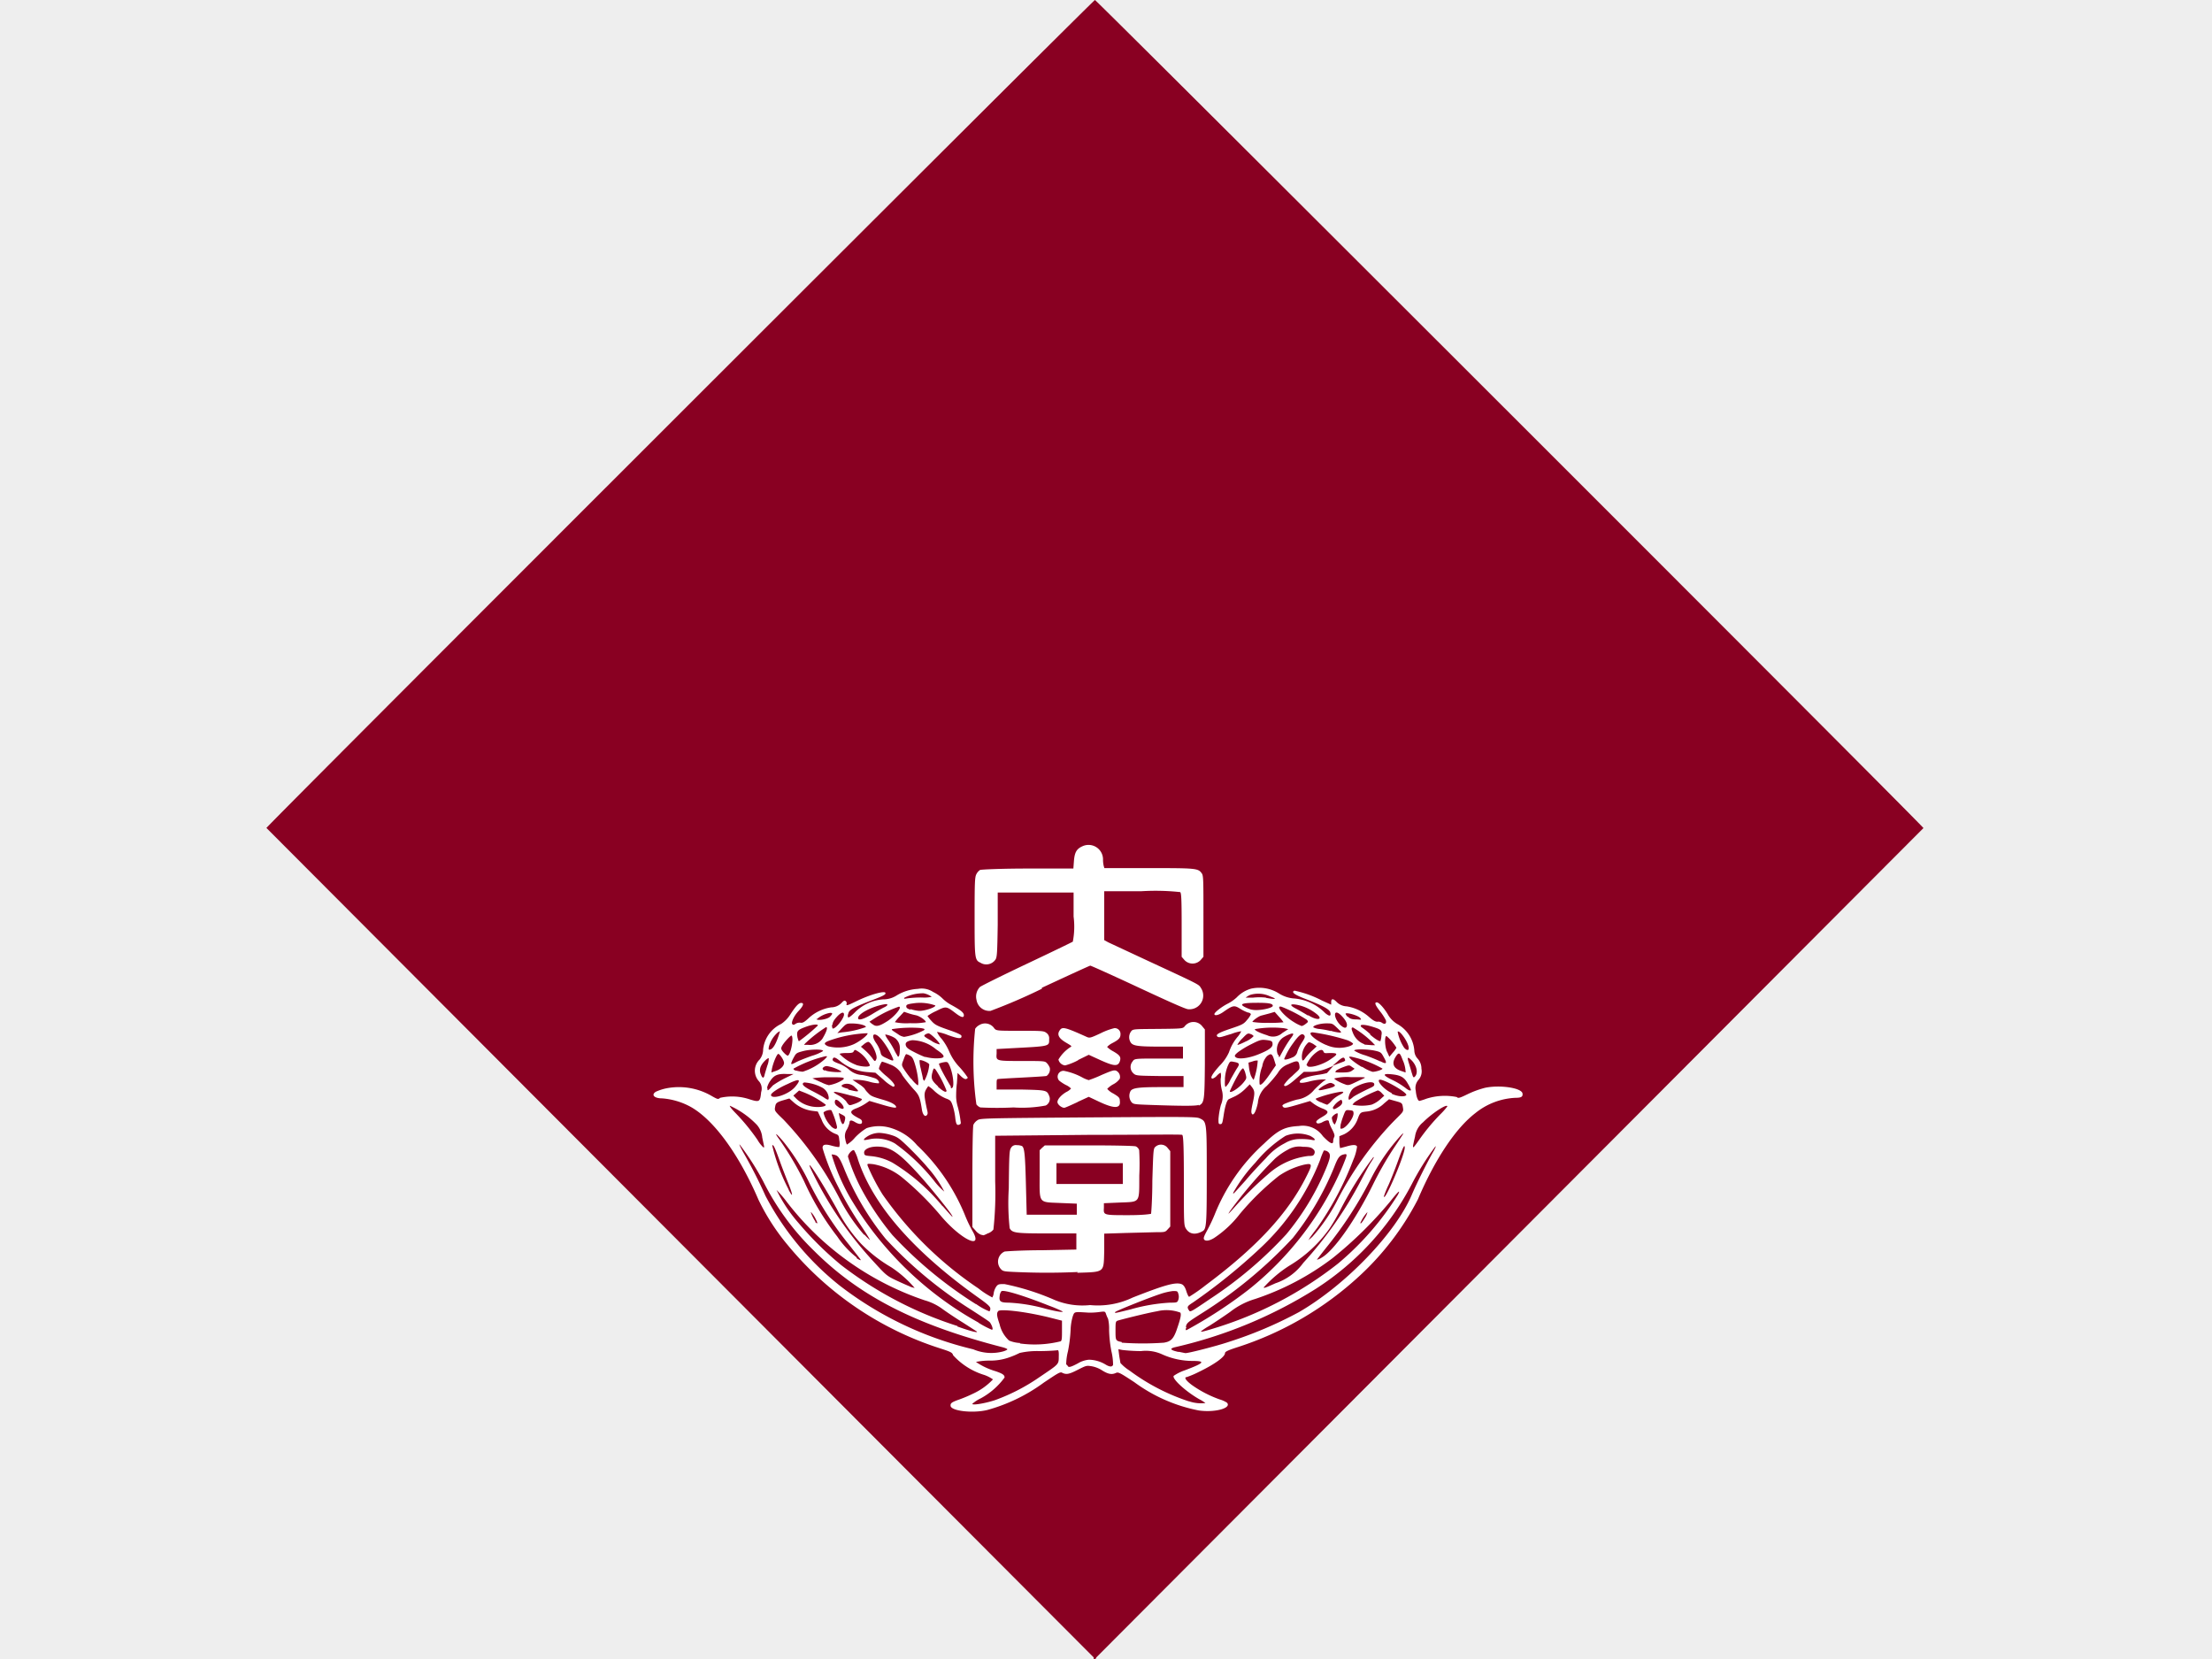 <svg xmlns="http://www.w3.org/2000/svg" width="200" height="150" viewBox="0 0 200 150"><rect x="0" y="0" width="200" height="150" fill="#808080" stroke="none"/><defs><style>.a{fill:#eee;stroke:#fff;stroke-miterlimit:10;}.b{fill:#890022;}.c{fill:#fff;}</style></defs><title>waseda</title><rect class="a" x="-123.5" y="-446.5" width="475" height="1101"/><path class="b" d="M99.12,149.86s0,.11-.1.13-.12,0-.13,0a.68.68,0,0,1,0-.13l-74.8-75C24.09,74.71,98.85,0,99,0s74.91,74.71,74.91,74.87Z"/><path class="c" d="M89.25,127.49A15.61,15.61,0,0,0,94.39,125c1.29-.86,1.48-1,1.67-.87.36.17.61.12,1.39-.28s.8-.38,1.19-.33a2.57,2.57,0,0,1,1,.38c.56.35.89.41,1.27.23.21-.09.37,0,1.65.84a14.48,14.48,0,0,0,5.84,2.56c1.49.21,3-.23,2.53-.71a2.47,2.47,0,0,0-.65-.29,10.2,10.2,0,0,1-2.51-1.3c-.54-.4-.75-.71-.47-.72a8.23,8.23,0,0,0,1.08-.46c1.43-.69,2.38-1.37,2.38-1.71,0-.12.25-.25,1.06-.51A29.62,29.62,0,0,0,123,115.29a25,25,0,0,0,5.2-6.85c1.54-3.62,3.41-6.43,5.2-7.8A6.21,6.21,0,0,1,137,99.26c.54,0,.7-.09.66-.39-.07-.5-2-.8-3.37-.52a8.51,8.51,0,0,0-1.57.57c-.76.37-.88.4-1,.27a5.5,5.5,0,0,0-2.75.15,5.21,5.21,0,0,1-.63.2c-.14,0-.29-.4-.33-.91a1.11,1.11,0,0,1,.25-1,1.17,1.17,0,0,0,.26-1,1.33,1.33,0,0,0-.34-.91,1.11,1.11,0,0,1-.3-.69,3,3,0,0,0-1.54-2.44,2.4,2.4,0,0,1-.79-.76c-.35-.62-.86-1.2-1.06-1.2s-.23.14.28.8a4.66,4.66,0,0,1,.53.81c.09.3-.08.42-.34.24a.59.59,0,0,0-.42-.1c-.15,0-.34-.07-.71-.39a4,4,0,0,0-2.07-1,1.36,1.36,0,0,1-.89-.38c-.32-.34-.51-.35-.51,0,0,.13,0,.23,0,.23l-.82-.37a9.74,9.74,0,0,0-2.5-.9c-.33.13,0,.37,1,.75,1.59.62,2.17.94,2.24,1.22s0,.44-.46.06a4.44,4.44,0,0,0-2.91-1.33,3,3,0,0,1-1.23-.42,3.37,3.37,0,0,0-2.56-.46,2.9,2.9,0,0,0-1.3.79,3.63,3.63,0,0,1-.82.57c-.55.28-1.2.79-1.2.94s.3.15.79-.18c.88-.62,1-.64,1.53-.31a3.47,3.47,0,0,0,.72.35c.14,0,.26.11.26.16a2,2,0,0,1-.34.5c-.31.38-.43.44-1.5.8s-1.36.53-1.2.7.48,0,1.29-.23a4,4,0,0,1,.88-.24s-.1.22-.28.45a4.18,4.18,0,0,0-.83,1.45,4.11,4.11,0,0,1-.85,1.22c-.7.78-.9,1.16-.62,1.16a.93.93,0,0,0,.39-.28c.15-.15.3-.26.33-.24a1.25,1.25,0,0,1,0,.54,3.65,3.65,0,0,0,.1,1,2,2,0,0,1-.08,1.36,7.19,7.19,0,0,0-.22,1.29c0,.38,0,.45.17.45s.19-.12.29-.75c.13-.89.3-1.42.48-1.51l.58-.27a3.68,3.68,0,0,0,.88-.64l.43-.43.18.23c.28.36.29.55.09,1.45-.15.69-.16.87-.07,1s.31,0,.53-1a2.23,2.23,0,0,1,.8-1.53,11,11,0,0,0,1-1.17,1.76,1.76,0,0,1,.95-.8c.8-.36.93-.35,1,.08s0,.36-.66,1a3.71,3.71,0,0,0-.72.78c0,.26.37.08,1.06-.53l.73-.64.73,0a4.12,4.12,0,0,0,1.33-.29l.61-.25-.28.31-.3.34a5.41,5.41,0,0,1-.8.16c-.95.15-1.49.33-1.62.53s0,.28.8.08a6.15,6.15,0,0,1,1.16-.19h.38l-.23.16a9.69,9.69,0,0,0-.85.78,2.45,2.45,0,0,1-1.55.88,7.84,7.84,0,0,0-1.16.4c-.19.12-.2.15-.09.27s.3.08,1.28-.2l1.15-.34.33.25a3.71,3.71,0,0,0,.78.42c.62.24.62.4,0,.76s-.64.48-.43.6a.87.87,0,0,0,.47-.14c.39-.2.56-.18.56,0a2.93,2.93,0,0,0,.28.66c.21.41.26.58.19.71a.93.93,0,0,0-.09.37c0,.35-.29.21-.93-.45a2.21,2.21,0,0,0-2.17-.92c-1.3.07-1.86.35-3.16,1.6a17.27,17.27,0,0,0-4.46,6.42,15.28,15.28,0,0,1-.67,1.41c-.31.57-.36.72-.27.84s.38.17.9-.15a9.75,9.75,0,0,0,2.33-2.18,24.09,24.09,0,0,1,3.53-3.44,7,7,0,0,1,2.25-1c.78-.16.8-.07.23,1.06-1.66,3.33-4.47,6.37-9.09,9.82a15.58,15.58,0,0,1-1.51,1.06c-.06,0-.17-.23-.26-.52s-.22-.54-.42-.62c-.54-.21-1.51.06-4.43,1.21a7.29,7.29,0,0,1-3.85.68,6.59,6.59,0,0,1-3.2-.46,22.3,22.3,0,0,0-4.54-1.44c-.47,0-.57,0-.73.21a1.48,1.48,0,0,0-.24.59,1,1,0,0,1-.13.41,7.55,7.55,0,0,1-1.26-.82A33,33,0,0,1,79.8,108a18.62,18.62,0,0,1-1.34-2.57c-.07-.22-.07-.23.5-.17a5.83,5.83,0,0,1,2.57,1.17A26.63,26.63,0,0,1,85,109.85c1.84,2.22,4,3.27,2.9,1.4a11.84,11.84,0,0,1-.66-1.4,18.15,18.15,0,0,0-4.32-6.3A5,5,0,0,0,80.59,102a3.62,3.62,0,0,0-2.23,0,5.16,5.16,0,0,0-1.06.86,2.9,2.9,0,0,1-.73.63,1.81,1.81,0,0,1-.14-.49,1.09,1.09,0,0,1,.15-.89,2.35,2.35,0,0,0,.23-.6c0-.24.16-.26.49-.06s.64.25.64,0-.19-.27-.49-.45c-.64-.36-.65-.56,0-.8a4.55,4.55,0,0,0,.81-.42l.35-.24,1.15.34c.78.23,1.18.31,1.25.25s-.05-.37-1.12-.68-1.16-.36-1.42-.65a1.81,1.81,0,0,1-.31-.39,2.59,2.59,0,0,0-.54-.42l-.54-.36.35,0a5,5,0,0,1,1.16.17,3.36,3.36,0,0,0,.86.15c.1-.1-.07-.35-.32-.45A9.24,9.24,0,0,0,78,97.2a1.92,1.92,0,0,1-1.23-.49,3.1,3.1,0,0,0-.84-.51c-.58-.21-.7-.3-.63-.47s.21-.16.65.2a4.37,4.37,0,0,0,2.42,1l.78.06.73.63a3.83,3.83,0,0,0,.86.63c.32,0,.09-.37-.57-.93a5.19,5.19,0,0,1-.7-.67c0-.17.22-.66.29-.66a5.38,5.38,0,0,1,.7.25,2,2,0,0,1,1.14,1,15.86,15.86,0,0,0,1,1.24c.5.53.58.72.76,1.87.07.43.27.66.43.49s.06-.31-.05-.88c-.22-1.09-.21-1.19.19-1.76a2.83,2.83,0,0,1,.55.44,3.6,3.6,0,0,0,1,.66c.46.17.5.21.66.67a5.77,5.77,0,0,1,.22,1c.07.65.14.8.36.72s.15-.14.1-.55a8.26,8.26,0,0,0-.22-1.06,3.62,3.62,0,0,1-.15-.89c0-.18,0-.75.07-1.25l.06-.93.31.3c.2.19.37.28.46.25s.15-.09.15-.13a8.14,8.14,0,0,0-.73-.93,4.81,4.81,0,0,1-.94-1.41,5,5,0,0,0-.68-1.15,2.34,2.34,0,0,1-.43-.64,4.69,4.69,0,0,1,1,.29c.94.34,1.26.36,1.21.07,0-.1-.42-.29-1.19-.55-1-.35-1.21-.45-1.52-.8a3,3,0,0,1-.36-.45,4.41,4.41,0,0,1,.79-.45c.9-.45.9-.45,1.78.22.49.37.72.42.72.16s-.38-.51-1.16-.94a3.34,3.34,0,0,1-.78-.58,3.21,3.21,0,0,0-.84-.58A1.86,1.86,0,0,0,83,89.41a4.06,4.06,0,0,0-2,.64,2.28,2.28,0,0,1-1.17.31,4,4,0,0,0-2.56,1.2c-.27.27-.52.46-.57.43s-.07-.18,0-.34c.05-.34.46-.57,2.18-1.23,1.05-.4,1.26-.52,1.16-.67s-1.26.12-2.62.78c-.82.4-.94.43-.87.23a.24.24,0,0,0-.08-.24c-.11-.09-.19-.05-.39.17a1.32,1.32,0,0,1-.92.39,3.81,3.81,0,0,0-2.07,1c-.37.34-.52.42-.71.39a.67.67,0,0,0-.45.1c-.15.11-.24.12-.31,0s.11-.66.59-1.17.48-.72.23-.72-.55.38-1,1.07a2.84,2.84,0,0,1-.81.83A2.88,2.88,0,0,0,69,94.88a1.48,1.48,0,0,1-.32.92,1.41,1.41,0,0,0-.08,1.94,1,1,0,0,1,.22,1c-.09.89-.15.93-1,.67a5,5,0,0,0-2.71-.15c-.17.15-.21.15-.77-.17a5.89,5.89,0,0,0-4.13-.68,4.45,4.45,0,0,0-.91.3c-.45.28-.15.6.57.6a6.38,6.38,0,0,1,2.6.78c2.09,1.19,4.34,4.27,6.11,8.39a19.74,19.74,0,0,0,2.64,4.09,29.48,29.48,0,0,0,13.8,9.35c1,.32,1.08.38,1.16.62A6.27,6.27,0,0,0,89,124.32a3.17,3.17,0,0,1,.78.4A5.82,5.82,0,0,1,88,126a12.93,12.93,0,0,1-1.22.52c-.75.26-.86.35-.83.6.07.46,2,.68,3.3.37Zm-1.34-.56a3.27,3.27,0,0,1,.77-.5,6.53,6.53,0,0,0,2.15-1.88c0-.23-.17-.35-.81-.57a6.25,6.25,0,0,1-1.78-.84,5.88,5.88,0,0,1,1.2-.12,5.09,5.09,0,0,0,1.86-.31,7.73,7.73,0,0,0,.89-.38,7,7,0,0,1,1.74-.17c.85,0,1.62-.06,1.69-.08s.13.08.11.58c0,.73,0,.67-1.78,1.88a17.49,17.49,0,0,1-4,2.06C89.06,126.89,87.91,127.08,87.91,126.93Zm19.57-.23a18.71,18.71,0,0,1-5.34-2.77,4,4,0,0,1-.84-.7c0-.08-.07-.39-.11-.69l-.07-.55.36.07a15.77,15.77,0,0,0,1.68.1,3.56,3.56,0,0,1,1.93.3,6.7,6.7,0,0,0,2.72.59c1.23,0,1.09.18-.69.85a4,4,0,0,0-1,.5c-.17.26,1.12,1.44,2.33,2.12a3.28,3.28,0,0,1,.54.34,3.4,3.4,0,0,1-1.48-.16ZM96.4,123.36a5.09,5.09,0,0,1,.16-1.18,13.28,13.28,0,0,0,.24-1.94A4.86,4.86,0,0,1,97,119c.16-.41.09-.4,1.38-.32a6.11,6.11,0,0,0,1-.05c.53-.07.54-.07.63.2a3.31,3.31,0,0,0,.18.42,3.94,3.94,0,0,1,.09,1,11.48,11.48,0,0,0,.21,1.93,5.42,5.42,0,0,1,.15,1.22c-.08.21-.31.19-.64,0a3,3,0,0,0-1.54-.46,2.32,2.32,0,0,0-1,.33c-.7.37-.87.4-.95.18ZM88,122a31.81,31.81,0,0,1-12.1-5.78,25.48,25.48,0,0,1-6.69-8.1,43.39,43.39,0,0,0-2-3.92c-.26-.46-.41-.78-.33-.71A23.9,23.9,0,0,1,69,106.8a23.06,23.06,0,0,0,4.59,6.28c4.13,4.12,9.2,6.71,17.09,8.74.22.06.4.14.4.18s-.17.13-.38.19A4.17,4.17,0,0,1,88,122Zm18.57.24c-.75-.16-.86-.3-.34-.43a41,41,0,0,0,12.77-5.3,25,25,0,0,0,8.65-9.45,23.76,23.76,0,0,1,2.13-3.4c.08-.07,0,.15-.2.49-.54.94-1.5,2.86-1.94,3.9-1.5,3.5-6,8.16-10.2,10.59a37,37,0,0,1-6.37,2.7c-1,.34-3.77,1.06-3.92,1l-.59-.12Zm-14.33-.81a3,3,0,0,1-1-.22,2.85,2.85,0,0,1-.86-1.48c-.26-.76-.29-1-.12-1.19s2.22,0,4.54.56l1.22.31,0,.86c0,.63,0,.88-.1,1a9.73,9.73,0,0,1-3.71.2Zm9.18-.09c-.55-.11-.56-.14-.56-1,0-.7,0-.85.16-.92s2.79-.73,3.6-.86a3.58,3.58,0,0,1,2.1.12c.11.18,0,.6-.32,1.53s-.6,1.09-1.17,1.19a26.39,26.39,0,0,1-3.8,0ZM86.59,119.9a34.1,34.1,0,0,1-10.54-5.52,30,30,0,0,1-3.84-3.79,13.55,13.55,0,0,1-2-3,9.77,9.77,0,0,1,.92,1.07,26.33,26.33,0,0,0,12.48,8.91,5,5,0,0,1,1.6.78c.34.25,1.17.81,1.85,1.23l1.26.81c.14.14-.5,0-1.77-.46Zm22,.47a6.33,6.33,0,0,1,.73-.48c.4-.25,1.26-.82,1.9-1.27a6.76,6.76,0,0,1,2.26-1.17,24.13,24.13,0,0,0,7-3.69,36.27,36.27,0,0,0,5.17-5.07q1.16-1.47.74-.66a26.23,26.23,0,0,1-5.39,6.2,34.21,34.21,0,0,1-11,5.8C108.84,120.39,108.59,120.45,108.59,120.37Zm-20.12-.79a30.83,30.83,0,0,1-11.55-11.2,17.89,17.89,0,0,1-1.73-4s.21,0,.4.08.37.3.71,1.15A24.9,24.9,0,0,0,80.07,112a38.19,38.19,0,0,0,7.74,6.42c.8.52,1.55,1,1.67,1.12s.39.69.2.69a8.5,8.5,0,0,1-1.22-.64Zm18.75.38c.09-.35.12-.38,1.41-1.2a40.75,40.75,0,0,0,8.27-6.84,26.25,26.25,0,0,0,3.72-6.36c.34-.89.49-1.09.87-1.18s.33,0-.07,1a28.54,28.54,0,0,1-8.52,11.22,41.25,41.25,0,0,1-5.63,3.67c-.07,0-.09-.09,0-.26Zm-6.39-1.33c.06-.1,3-1.28,4.1-1.64a5.86,5.86,0,0,1,1.12-.26c.39,0,.42,0,.49.25a.88.88,0,0,1,0,.54c-.09.25-.13.26-.74.26a16.12,16.12,0,0,0-3.58.61c-1.5.37-1.45.36-1.38.24Zm-12.6-.72a37.56,37.56,0,0,1-7.55-6.25A25.15,25.15,0,0,1,78,107.72a16.66,16.66,0,0,1-1.33-3.14c0-.24.41-.67.55-.58a3.45,3.45,0,0,1,.35.83c1.35,4.11,5,8.3,10.87,12.48.85.6,1.1.83,1.1,1a.36.36,0,0,1-.08.26,5.7,5.7,0,0,1-1.2-.66Zm6.31.42a15.08,15.08,0,0,0-3.34-.55c-.75,0-.89-.11-.81-.63a.76.76,0,0,1,.16-.41c.22-.14,2,.4,4.29,1.31a12.78,12.78,0,0,1,1.25.53c0,.09-.58,0-1.55-.25Zm12.93.11c-.15-.29-.13-.34.4-.68a52.57,52.57,0,0,0,6.08-4.91,21.62,21.62,0,0,0,5.42-8,6.11,6.11,0,0,1,.33-.83s.18,0,.31.08c.35.23.32.51-.18,1.7a23.3,23.3,0,0,1-3.52,5.79,36.64,36.64,0,0,1-6.82,5.8c-1.92,1.3-1.89,1.28-2,1.05Zm-25.19-2.12c-.18-.07-.73-.31-1.22-.54-.86-.41-.93-.46-2-1.63a33.54,33.54,0,0,1-5.56-8.07c-1-2,.62.45,2.17,3.24a14,14,0,0,0,2.18,3.13,12.94,12.94,0,0,0,2.73,2.13,10.1,10.1,0,0,1,2.12,1.87,2.27,2.27,0,0,1-.42-.12Zm32,.06a11.32,11.32,0,0,1,2.28-1.93,12,12,0,0,0,3.6-3.3c.22-.31.68-1.07,1-1.7a33.08,33.08,0,0,1,3-4.81c.1-.06.09,0-.26.53-.11.18-.49.88-.84,1.55a35.14,35.14,0,0,1-5.22,7.46,5.14,5.14,0,0,1-2.52,1.85c-1,.45-1.06.46-1.06.35Zm-36.8-2.67a8.19,8.19,0,0,1-1.78-1.91,24.66,24.66,0,0,1-3-5,28,28,0,0,0-2.23-3.77c-.54-.74-.29-.59.4.24A18.81,18.81,0,0,1,73.2,107a30,30,0,0,0,3.59,5.57c1,1.29,1.1,1.37,1,1.37a1.31,1.31,0,0,1-.36-.2Zm41.59.18s.4-.53.88-1.13a34.78,34.78,0,0,0,4-6.17,17.7,17.7,0,0,1,2.78-4c.26-.23.3-.29-.79,1.34a30.75,30.75,0,0,0-1.79,3.15c-1.59,3.23-3.54,6-4.65,6.63a1.26,1.26,0,0,1-.39.18Zm-40.95-2.25a16.69,16.69,0,0,1-2.28-3.41,31,31,0,0,0-5-7c-.8-.77-.82-.8-.76-1.13s.08-.43.74-.62l.55-.16.38.34a3.18,3.18,0,0,0,1.71.78l.48.06.34.72a2.2,2.2,0,0,0,1.28,1.31c.26.09.29.14.33.59a1.36,1.36,0,0,1,0,.57c0,.05-.31,0-.65-.09-.64-.19-.9-.12-.86.23a20.26,20.26,0,0,0,1.45,3.56,28.71,28.71,0,0,0,1.82,3.13c.59.88,1.06,1.6,1,1.6a6.5,6.5,0,0,1-.49-.49Zm40.25.4c0-.08.36-.54.71-1a28.14,28.14,0,0,0,3.28-6.17,4.47,4.47,0,0,0,.34-1.2c-.07-.18-.37-.19-1,0l-.53.14s-.07-.24-.07-.54v-.54l.42-.17a2.48,2.48,0,0,0,1.23-1.37c.22-.61.26-.63.82-.69a2.63,2.63,0,0,0,1.58-.74l.44-.37.54.15c.65.18.65.18.72.61s0,.36-1.06,1.46a30.38,30.38,0,0,0-4.85,6.86,15.7,15.7,0,0,1-2.27,3.34c-.24.23-.41.36-.36.28Zm-44.63-1.58c-.15-.17-.48-.87-.41-.87a2.85,2.85,0,0,1,.34.47C73.93,110.55,74,110.77,73.69,110.47Zm49.28.07a3.41,3.41,0,0,1,.62-.94,1.52,1.52,0,0,1-.19.46C123.16,110.52,123,110.74,123,110.54Zm-37.81-1.48a17.82,17.82,0,0,0-4.49-3.91,5,5,0,0,0-2-.61c-.53-.05-.57-.07-.59-.31s.36-.55,1.18-.55c1.25,0,2.08.6,4.25,3.07.86,1,2.27,2.74,2.49,3.12s-.05.06-.81-.8Zm26,.45a40.27,40.27,0,0,1,4.07-4.74,5.94,5.94,0,0,1,1.16-.81,2,2,0,0,1,1.36-.26c.6,0,.79.07.94.22a.32.32,0,0,1,.1.4c-.07.18-.15.21-.55.21a6.63,6.63,0,0,0-3.65,1.66,31.75,31.75,0,0,0-3.12,3.09c-.49.54-.54.58-.31.23Zm13.93-1.37a8.61,8.61,0,0,1,.41-1c.23-.52.61-1.49.85-2.16.45-1.24.61-1.57.61-1.2,0,.68-1.86,5-1.88,4.4Zm-53.83-.57a17.27,17.27,0,0,1-1.49-4c.1-.1.23.15.66,1.35.24.67.61,1.62.81,2.11C71.71,108.09,71.72,108.36,71.3,107.57Zm40.2.27a13.86,13.86,0,0,1,2-2.71,11.42,11.42,0,0,1,2.72-2.42,3.08,3.08,0,0,1,2.23,0c.49.26.57.47.13.36a5.17,5.17,0,0,0-1-.07,2.55,2.55,0,0,0-1.41.37,5.54,5.54,0,0,0-1.72,1.36c-.54.55-1.37,1.44-1.83,2C111.47,108,111.5,108,111.5,107.84Zm-27-1a17.65,17.65,0,0,0-3.59-3.44,3.33,3.33,0,0,0-2.17-.41c-.68.14-.72.13-.57-.05a2.07,2.07,0,0,1,1.32-.5,4.49,4.49,0,0,1,1.07.19c.58.18.72.28,1.62,1.15.54.53,1.29,1.31,1.65,1.75a10.74,10.74,0,0,1,1.54,2.22,6.4,6.4,0,0,1-.88-.92Zm-16-3.74a18.71,18.71,0,0,0-2.07-2.52c-.31-.32-.51-.59-.44-.59a7.89,7.89,0,0,1,2.43,1.72,2,2,0,0,1,.49,1.15c.21,1,.2.89.1.89a2.93,2.93,0,0,1-.52-.66Zm59.25.54c0-.06.08-.45.18-.86a2,2,0,0,1,.73-1.3c.8-.81,2.19-1.72,2.19-1.43a6.28,6.28,0,0,1-.65.73,18.12,18.12,0,0,0-1.93,2.34c-.46.65-.53.72-.52.52Zm-52.61-1.8a2.58,2.58,0,0,1-.69-1.21c0-.15.61-.34.72-.22a6.81,6.81,0,0,1,.5,1.48C75.69,102.14,75.48,102.13,75.15,101.85Zm46.05-.08a6,6,0,0,1,.26-.85c.2-.54.21-.55.55-.52s.35.07.37.24c.06.42-.71,1.43-1.09,1.43C121.19,102.08,121.17,102,121.21,101.77Zm-45.15-.31a4.12,4.12,0,0,1-.16-.54l-.05-.27.31.16c.27.14.3.19.25.45-.09.44-.22.52-.34.2Zm44.46,0a1.4,1.4,0,0,1-.09-.37c0-.15.44-.48.53-.39a2,2,0,0,1-.27,1S120.57,101.59,120.52,101.46Zm-44.72-1.36c-.21-.13-.31-.26-.31-.42,0-.32.19-.3.55.07S76.4,100.47,75.81,100.11Zm44.72.06a1.79,1.79,0,0,1,.76-.71s.09.1.09.23-.1.28-.33.42C120.65,100.33,120.52,100.34,120.52,100.16ZM73.2,100A2.66,2.66,0,0,1,72,99.34l-.27-.28.26-.23.26-.23.49.19a8.41,8.41,0,0,1,1.92,1.09C74.7,100.09,73.81,100.17,73.2,100Zm49.07-.09s.11-.19.31-.32a11.8,11.8,0,0,1,2-1,.76.76,0,0,1,.35.24l.23.24-.39.35a2.5,2.5,0,0,1-.76.46,4.14,4.14,0,0,1-1.75,0Zm-45.75-.32a2.58,2.58,0,0,0-.68-.54c-.82-.43-.53-.44,1.07,0a5.59,5.59,0,0,1,1,.31c.09.09-.23.31-.68.46S76.8,100,76.52,99.61Zm42.88.07c-.36-.17-.48-.27-.41-.34a11.29,11.29,0,0,1,2.12-.59c.46-.08.45.06,0,.27a2.68,2.68,0,0,0-.71.53,1.75,1.75,0,0,1-.4.36,4.33,4.33,0,0,1-.58-.24Zm-44.89-.42c-.16-.11-.65-.38-1.1-.61-.79-.4-1-.64-.69-.76a4.11,4.11,0,0,1,1.57.44,1.16,1.16,0,0,1,.64.93c0,.24-.07.24-.42,0Zm47.42,0a1.69,1.69,0,0,1,.18-.5c.14-.28.3-.41.75-.61.69-.31,1.34-.37,1.39-.13s-.18.27-.8.58c-.46.23-1,.51-1.11.61C122,99.48,121.93,99.49,121.93,99.3Zm-52.21-.23c-.08-.13.62-.62,1.5-1,1.07-.52,1.27-.46.69.24s-2,1.15-2.19.81Zm56.11-.18c-.83-.39-1.57-1.36-.92-1.19s2.36,1.19,2.24,1.37S126.39,99.16,125.83,98.89Zm-41-.59c-.6-.55-.68-.74-.52-1.3.1-.37.12-.39.27-.25a9.89,9.89,0,0,1,1,1.92c0,.22-.29.09-.79-.37Zm26.36.43a16.46,16.46,0,0,1,.91-1.76c.13-.2.26-.34.31-.31a1.37,1.37,0,0,1,.2.47c.11.41.11.44-.14.76-.39.51-1.27,1.09-1.27.84Zm-34.5-.22c-.65-.17-.76-.29-.37-.43a1,1,0,0,1,1,.31C77.77,98.74,77.67,98.76,76.72,98.52Zm42.59,0a2.36,2.36,0,0,1,.56-.37c.37-.19.47-.2.66-.11.35.17.24.29-.45.46s-.93.21-.77,0Zm-49.92-.12a1.79,1.79,0,0,1,.29-.61c.34-.52.7-.66,1.54-.61l.56,0-.72.35a8.48,8.48,0,0,0-1.15.68C69.42,98.65,69.39,98.66,69.39,98.43ZM127,98.31a6.61,6.61,0,0,0-1.1-.66c-.89-.43-.93-.6-.1-.52s1.16.26,1.48.83a3.58,3.58,0,0,1,.29.57c0,.15-.25.05-.56-.22Zm-41.08-.15c-.76-1.27-1.1-2-1-2a2.09,2.09,0,0,1,.44-.12c.32-.06.34,0,.49.3.31.7.45,1.83.26,2S86,98.25,85.93,98.16Zm24.83-.57a3.63,3.63,0,0,1,.25-1.19c.2-.45.21-.46.56-.39.51.09.56.18.28.59-.13.2-.39.67-.58,1a2,2,0,0,1-.44.67c-.07,0-.09-.23-.06-.73Zm-36.52.26-.75-.34c-.13,0,.33-.09,1.2-.11,1.54,0,1.74,0,1.56.21a3.35,3.35,0,0,1-1.3.51,3.19,3.19,0,0,1-.7-.27Zm8.14-.31a10.17,10.17,0,0,1-.67-.92c-.19-.32-.19-.35,0-.82.09-.27.19-.49.24-.49a1.31,1.31,0,0,1,.34.14c.21.11.3.27.47.85.24.8.36,1.83.22,1.83a2.74,2.74,0,0,1-.57-.59Zm31.52.51a3.67,3.67,0,0,1,.24-1.64,1.68,1.68,0,0,1,.43-.92c.36-.28.46-.23.64.32l.16.51-.38.55C114.42,97.72,114,98.19,113.91,98.05Zm7.75,0c-.46-.15-1-.46-1-.54a4.73,4.73,0,0,1,1.48-.12c1.41,0,1.44,0,1.12.14l-.78.37c-.46.22-.56.24-.81.16Zm-38.2-.53c0-.12-.11-.52-.19-.91a2.94,2.94,0,0,1-.11-.74c.1-.1.85.22.88.38a3.7,3.7,0,0,1-.45,1.48s-.11-.1-.13-.21Zm29.68-.22a3.52,3.52,0,0,1-.19-.78l-.05-.44.4-.12a1,1,0,0,1,.44-.07,6.1,6.1,0,0,1-.37,1.75s-.14-.15-.22-.34Zm-44.29-.09a.88.88,0,0,1,0-.87c.16-.31.6-.73.68-.65a1.75,1.75,0,0,1-.13.65c-.1.33-.22.71-.25.85-.07.32-.18.33-.32,0Zm58.83-.15c-.06-.22-.17-.59-.24-.82-.21-.65-.18-.74.16-.42.53.5.68,1.24.32,1.55-.1.09-.15,0-.23-.3Zm-57.87-.39c.09-.51.45-1.38.58-1.38s.52.57.52.82-.28.56-.74.72l-.41.14Zm56.89.16c-.69-.24-.86-.66-.52-1.23s.43-.38.66.23a2.85,2.85,0,0,1,.27,1.14ZM72,96.8c-.17,0-.28-.13-.25-.18a11.24,11.24,0,0,1,2.89-1.12c.19,0,.19,0-.06.26a5.49,5.49,0,0,1-2,1.14A2.86,2.86,0,0,1,72,96.8Zm2.53,0c-.17-.12-.19-.18-.1-.28a.48.48,0,0,1,.33-.13,3.61,3.61,0,0,1,1.31.48C76.21,97,74.81,96.93,74.58,96.76Zm46.27,0a3.74,3.74,0,0,1,.69-.33c.48-.18.52-.18.75,0l.24.16-.23.17c-.17.13-.39.17-.93.17s-.69,0-.52-.14Zm2.35-.32a6.61,6.61,0,0,1-1-.7c-.22-.24-.22-.24,0-.24A10,10,0,0,1,125,96.62c0,.1-.59.29-.9.29a3.64,3.64,0,0,1-.94-.46Zm-45.7-.18a4.18,4.18,0,0,1-1.53-1c0-.05.27-.09.6-.09s.61,0,.66-.14a.21.21,0,0,1,.16-.14,2.85,2.85,0,0,1,1.31,1.38c0,.18-.6.16-1.19,0Zm40.67,0a2.87,2.87,0,0,1,.87-1.13c.36-.28.59-.31.67-.1s.2.14.63.14c.69,0,.7.1.06.53C119.57,96.32,118.18,96.67,118.18,96.31ZM120.9,96c.46-.41.61-.46.69-.25s.05.17-.6.42l-.51.2Zm-49.35.1a2.51,2.51,0,0,1,.22-.49c.21-.39.25-.42.87-.58s1.78-.19,1.78,0a4,4,0,0,1-1,.43c-.54.19-1.17.44-1.38.55-.44.23-.5.24-.5.13Zm53.25-.13a14.05,14.05,0,0,0-1.36-.55,4,4,0,0,1-1-.43c0-.16,1.21-.13,1.83,0s.62.19.88.66S125.4,96.27,124.8,95.95Zm-46-.38a4.69,4.69,0,0,0-.59-.63l-.37-.32.27-.22a1,1,0,0,1,.38-.22c.3,0,.88,1.2.75,1.54s-.19.18-.44-.16Zm1.35.08c-.42-.19-.49-.26-.54-.55a2.79,2.79,0,0,0-.4-.82c-.56-.82-.14-1.08.51-.3a7.17,7.17,0,0,1,1.05,1.79c0,.15-.06.14-.62-.12Zm37.56-.17a1.81,1.81,0,0,1,.57-1.23c.11-.07.23,0,.46.12l.31.22-.42.39a4.57,4.57,0,0,0-.59.64c-.24.36-.33.32-.33-.14Zm-1.6.25a6.65,6.65,0,0,1,.81-1.43c.49-.69.76-.91.94-.77s.15.27-.16.73a3.54,3.54,0,0,0-.39.79.72.72,0,0,1-.49.55c-.37.17-.71.23-.71.13Zm-32.48-.18a9.36,9.36,0,0,1-1-.46c-.52-.26-.68-.4-.73-.59s0-.38.58-.47a3.46,3.46,0,0,1,2.16.83c.93.62.9.83-.1.81a3.6,3.6,0,0,1-.86-.13Zm28.07,0c-.1-.12-.06-.19.24-.44a8.34,8.34,0,0,1,1.2-.72c.75-.38.9-.42,1.29-.38.56.06.63.11.63.39s-.34.53-1.28.91S111.9,95.8,111.71,95.57Zm-30.54-.09a4.52,4.52,0,0,1-.31-.55,8,8,0,0,0-.53-.88c-.18-.25-.3-.48-.27-.51s.78.17,1,.44a1.08,1.08,0,0,1,.31.79c0,.57-.07.91-.23.7Zm34.38-.11a1.33,1.33,0,0,1,.43-1.53c.34-.24.87-.45.94-.38s-.09.26-.27.51A12.07,12.07,0,0,0,116,95l-.33.61-.1-.26Zm-44.69-.21c-.23-.27-.25-.36-.17-.53.15-.33.78-1,.88-1,.25.15-.08,1.85-.36,1.82A1.35,1.35,0,0,1,70.86,95.16Zm54.56-.06c-.21-.46-.24-1.43-.05-1.43a4.44,4.44,0,0,1,.9,1.06,2.13,2.13,0,0,1-.32.44l-.32.38-.2-.45Zm-55.89-.47a2.69,2.69,0,0,1,.8-1.28c.22-.14.23-.14.17,0-.29,1-.62,1.55-.9,1.55C69.49,94.94,69.48,94.86,69.52,94.63Zm57.43.09a3.91,3.91,0,0,1-.58-1.44c.18-.18,1,1,1,1.48C127.39,95,127.18,95,126.95,94.72ZM74.87,94.6c-.39-.18-.39-.3,0-.47a11.33,11.33,0,0,1,3.56-.71c.11.11-.64.72-1.25,1A3.59,3.59,0,0,1,74.87,94.6Zm45-.13c-1-.44-1.76-1.14-1.18-1.13a18.45,18.45,0,0,1,3,.67,1.73,1.73,0,0,1,.64.33c.06.18-.61.4-1.23.4a2.85,2.85,0,0,1-1.21-.27ZM84.21,94.1c-.67-.38-.72-.43-.57-.55a.67.67,0,0,1,.32-.12c.18,0,1.07.88,1,1a2,2,0,0,1-.77-.34Zm27.67.36a2.42,2.42,0,0,1,.46-.58c.42-.44.48-.48.72-.39a.55.55,0,0,1,.29.19,2.12,2.12,0,0,1-.72.49C112.21,94.38,111.88,94.51,111.88,94.46Zm-39-.19a11.87,11.87,0,0,1,1.81-1.4c.2,0,0,.5-.34,1.06a1.39,1.39,0,0,1-1.29.54h-.37l.18-.2Zm50.45.13a1.74,1.74,0,0,1-1-1c-.16-.38-.16-.5,0-.5a9.06,9.06,0,0,1,1.72,1.31l.28.29-.32,0-.62-.05Zm-51.21-.53c-.12-.63-.05-.73.66-1s1.22-.29,1.16-.14a17,17,0,0,1-1.71,1.42s-.08-.14-.11-.32Zm51.8-.34a6.89,6.89,0,0,0-.82-.66s-.07-.06-.07-.14.3-.13,1.08.11.88.33.79.8c0,.22-.08.44-.08.48S124.58,94.16,123.86,93.53Zm-42.69,0-.47-.31c-.1-.06-.15-.14-.11-.17a11.33,11.33,0,0,1,2.57-.1c.38.06.43.09.32.2a5.89,5.89,0,0,1-1.79.6,1.23,1.23,0,0,1-.51-.21Zm33.33.07c-.68-.21-1.14-.44-1.1-.55a9.21,9.21,0,0,1,2.65-.08l.37.08-.54.35a1.24,1.24,0,0,1-1.38.2Zm-38.44-.63c.41-.43.44-.44,1-.43s1.17.16,1.17.32a8.25,8.25,0,0,1-2.16.48l-.42.07Zm44.22.26a8.07,8.07,0,0,0-1-.19,1.5,1.5,0,0,1-.59-.15c-.09-.15.6-.36,1.16-.36s.56,0,1,.42.4.42.18.41A4.16,4.16,0,0,1,120.29,93.19Zm-45.07-.54c0-.23.1-.43.41-.77s.63-.51.63-.18S75.59,93,75.3,93C75.26,93,75.22,92.82,75.22,92.65Zm45.93,0c-.64-.64-.68-1.54,0-.94.42.4.63.76.58,1S121.53,93,121.15,92.64Zm-42.32-.08-.27-.23.56-.36a10.28,10.28,0,0,1,2.1-1c.35,0-.37.89-1.07,1.33s-1,.52-1.32.24ZM117,92.42c-.93-.55-1.75-1.57-1.12-1.39a13.09,13.09,0,0,1,2.27,1.17c.15.17.15.19-.09.37a1,1,0,0,1-.36.2A3.52,3.52,0,0,1,117,92.42Zm-36.09,0a3.87,3.87,0,0,1,.43-.51l.4-.43.35.12a5.72,5.72,0,0,0,.7.19c.34.06.92.46.92.63a5.87,5.87,0,0,1-1.42.09,5,5,0,0,1-1.39-.09Zm32.32,0c0-.13.58-.55.83-.6l.72-.19.47-.14.4.45a4,4,0,0,1,.4.49,10.58,10.58,0,0,1-1.41.05A7.53,7.53,0,0,1,113.19,92.39Zm-39.38-.27a2.46,2.46,0,0,1,1.2-.57c.25,0,.26.07,0,.34S73.81,92.31,73.81,92.12ZM77.59,92c.07-.37,1.25-1,2.35-1.19.39-.08.39.09,0,.27-.19.09-.69.37-1.11.63-.8.48-1.3.6-1.24.3Zm40.68-.17c-.28-.18-.77-.46-1.07-.62-.63-.32-.6-.48.07-.36a4.14,4.14,0,0,1,1.77.83C119.69,92.2,119.09,92.31,118.27,91.78Zm3.59.12a.9.9,0,0,1-.2-.28c0-.18,1.12.13,1.32.37s0,.13-.4.13S122,92.07,121.86,91.9Zm-39.54-.66c-.27-.08-.38-.16-.38-.3s.09-.2.63-.27a4.08,4.08,0,0,1,2,.19c.05.16-.95.5-1.46.49A3.63,3.63,0,0,1,82.32,91.24Zm30.83,0a3.52,3.52,0,0,1-.6-.24c-.51-.26-.24-.37.95-.38s1.58.06,1.58.27S113.75,91.44,113.15,91.28ZM81.79,90.2a3.69,3.69,0,0,1,1.72-.39,1.72,1.72,0,0,1,.73.32,3.27,3.27,0,0,1-.87.06,9.82,9.82,0,0,0-1.28.07c-.36.06-.4.06-.3-.07Zm32.67,0a5.61,5.61,0,0,0-1.15,0c-.38,0-.68,0-.68,0s.19-.16.42-.25a2.48,2.48,0,0,1,1.81.15C115.51,90.33,115.38,90.39,114.46,90.22ZM97.39,115.08c2.55-.08,2.39,0,2.45-2l0-1.54,1.93-.06,2.75-.07c.77,0,.84,0,1.06-.26l.23-.25v-6.82l-.24-.29a.75.75,0,0,0-1.08-.12c-.21.17-.21.22-.3,3.08,0,1.6-.1,3-.12,3s-.53.12-2.05.12c-2.27,0-2.25,0-2.21-.67l0-.41,1.4-.06c1.92-.08,1.79.1,1.8-2.45A21.47,21.47,0,0,0,103,104a.56.56,0,0,0-.31-.35c-.14-.05-1.89-.09-4.22-.09h-4l-.26.23L94,104l0,2.11c0,2.76-.17,2.57,1.88,2.66l1.48.06v1H92.83l-.07-2.7c-.07-2.73-.13-3.37-.36-3.51a1.2,1.2,0,0,0-.47-.08.49.49,0,0,0-.52.25c-.15.23-.17.59-.2,3.65a21.29,21.29,0,0,0,.08,3.61c.23.43.56.47,3.39.47h2.64l0,.73,0,.73-3.08.06c-1.69,0-3.23.09-3.41.12a1,1,0,0,0-.38,1.53c.22.26.26.27,1.39.32,1.86.08,3.56.09,5.61,0Zm-1.87-8.91v-1l3,0,3,0v1.88l-3,0-3,0v-1Zm-6.2,5.35a1.16,1.16,0,0,0,.5-.35,30.45,30.45,0,0,0,.16-4.34l0-4.14,8.38-.08c4.61,0,8.45-.06,8.53,0s.15.54.15,4.11c0,3.91,0,4.07.19,4.37.31.5.84.59,1.48.24.37-.2.4-.52.4-5.06,0-4.88,0-4.85-.63-5.15-.31-.15-1-.15-10.09-.09-9.31.07-9.77.08-10,.25a1,1,0,0,0-.38.42c-.05.14-.09,2-.09,4.74v4.5l.29.33a1.24,1.24,0,0,0,.49.37l.23.05A2.45,2.45,0,0,0,89.32,111.51Zm5.24-11.57a.67.67,0,0,0,.3-.87c-.21-.51-.24-.52-2.58-.57l-2.17,0,0-.45c0-.31,0-.46.09-.49s1.06-.08,2.21-.14,2.15-.12,2.22-.15a.74.74,0,0,0,.29-.73,1.33,1.33,0,0,0-.25-.41c-.19-.21-.24-.21-2.28-.21-2.35,0-2.33,0-2.28-.67l0-.41,1.27-.07c3.6-.19,3.48-.16,3.48-.83a.59.59,0,0,0-.25-.56c-.23-.18-.36-.19-2.39-.19s-2.14,0-2.32-.22a1,1,0,0,0-1.35-.3,1,1,0,0,0-.38.34,28.1,28.1,0,0,0,.11,6.83.81.81,0,0,0,.36.28,29,29,0,0,0,3,0,11.41,11.41,0,0,0,2.94-.18Zm2.88-.32,1-.46.91.43c1.42.67,2,.65,1.9-.08,0-.27-.11-.36-.59-.65a1.73,1.73,0,0,1-.55-.42,2.23,2.23,0,0,1,.56-.42,1.62,1.62,0,0,0,.58-.5.63.63,0,0,0-.33-.72c-.2-.08-.42,0-1.31.38a10.89,10.89,0,0,1-1.17.47,2.61,2.61,0,0,1-.56-.23,5.81,5.81,0,0,0-1.69-.61.53.53,0,0,0-.43.88,3.72,3.72,0,0,0,.61.4,1.51,1.51,0,0,1,.47.32,1.31,1.31,0,0,1-.42.31c-.47.27-.81.66-.81.91s.46.58.67.51.62-.26,1.16-.51Zm10.94.34c.51-.26.53-.4.56-3.78l0-3.11-.24-.29a1,1,0,0,0-1.58,0c-.17.21-.2.22-2.43.24s-2.26,0-2.44.25a.89.89,0,0,0,0,1c.22.29.69.35,2.71.35h2l0,.54,0,.54-2.19,0c-2.17,0-2.2,0-2.37.27a.77.77,0,0,0,.06,1.05c.24.23.27.23,2.4.26l2.15,0v1H105c-2,0-2.57.07-2.77.34a.93.93,0,0,0,.06,1c.17.21.25.22,1.67.27,3.1.11,4.16.1,4.44,0ZM97.44,95.86l1-.49.83.38c1.49.69,1.83.71,2,.15.08-.33,0-.49-.63-.85a2.22,2.22,0,0,1-.54-.39s.18-.2.44-.33c.6-.31.77-.48.77-.81a.52.52,0,0,0-.55-.56,5.89,5.89,0,0,0-1.24.46c-.92.43-1,.45-1.27.33-2-.9-2.21-.94-2.45-.57s-.07.7.57,1.08.55.32.33.47a3.42,3.42,0,0,0-1,1.07.69.69,0,0,0,.61.53,5.52,5.52,0,0,0,1.21-.49ZM94.2,89.31c2.35-1.09,4.32-2,4.38-2s2,.87,4.29,1.94c2.47,1.15,4.33,2,4.56,2a1.24,1.24,0,0,0,1.16-1.91c-.22-.35,0-.24-4.83-2.48L100.2,85.2,99.84,85l0-2.21,0-2.21,3.37,0a20.84,20.84,0,0,1,3.5.08c.1.09.13.66.13,3v2.85l.27.31a1,1,0,0,0,1.43,0l.27-.31V82.83c0-3.22,0-3.67-.15-3.86-.33-.47-.49-.48-4.81-.48h-4l-.06-.21a2.55,2.55,0,0,1-.06-.53,1.31,1.31,0,0,0-1.85-1.24c-.54.24-.72.55-.78,1.35l-.05.67-4.14,0c-2.27,0-4.21.08-4.3.13a1,1,0,0,0-.33.38c-.14.26-.16.71-.16,3.77,0,3.8,0,4,.52,4.23A1,1,0,0,0,90,86.77c.15-.22.17-.59.21-3.16l0-2.91h6.86l0,2.17A7.11,7.11,0,0,1,97,85.14c-.07.05-1.93.95-4.15,2s-4.13,2-4.25,2.1a1.25,1.25,0,0,0-.31,1.16,1.18,1.18,0,0,0,1.27,1,50.56,50.56,0,0,0,4.64-2Z"/></svg>